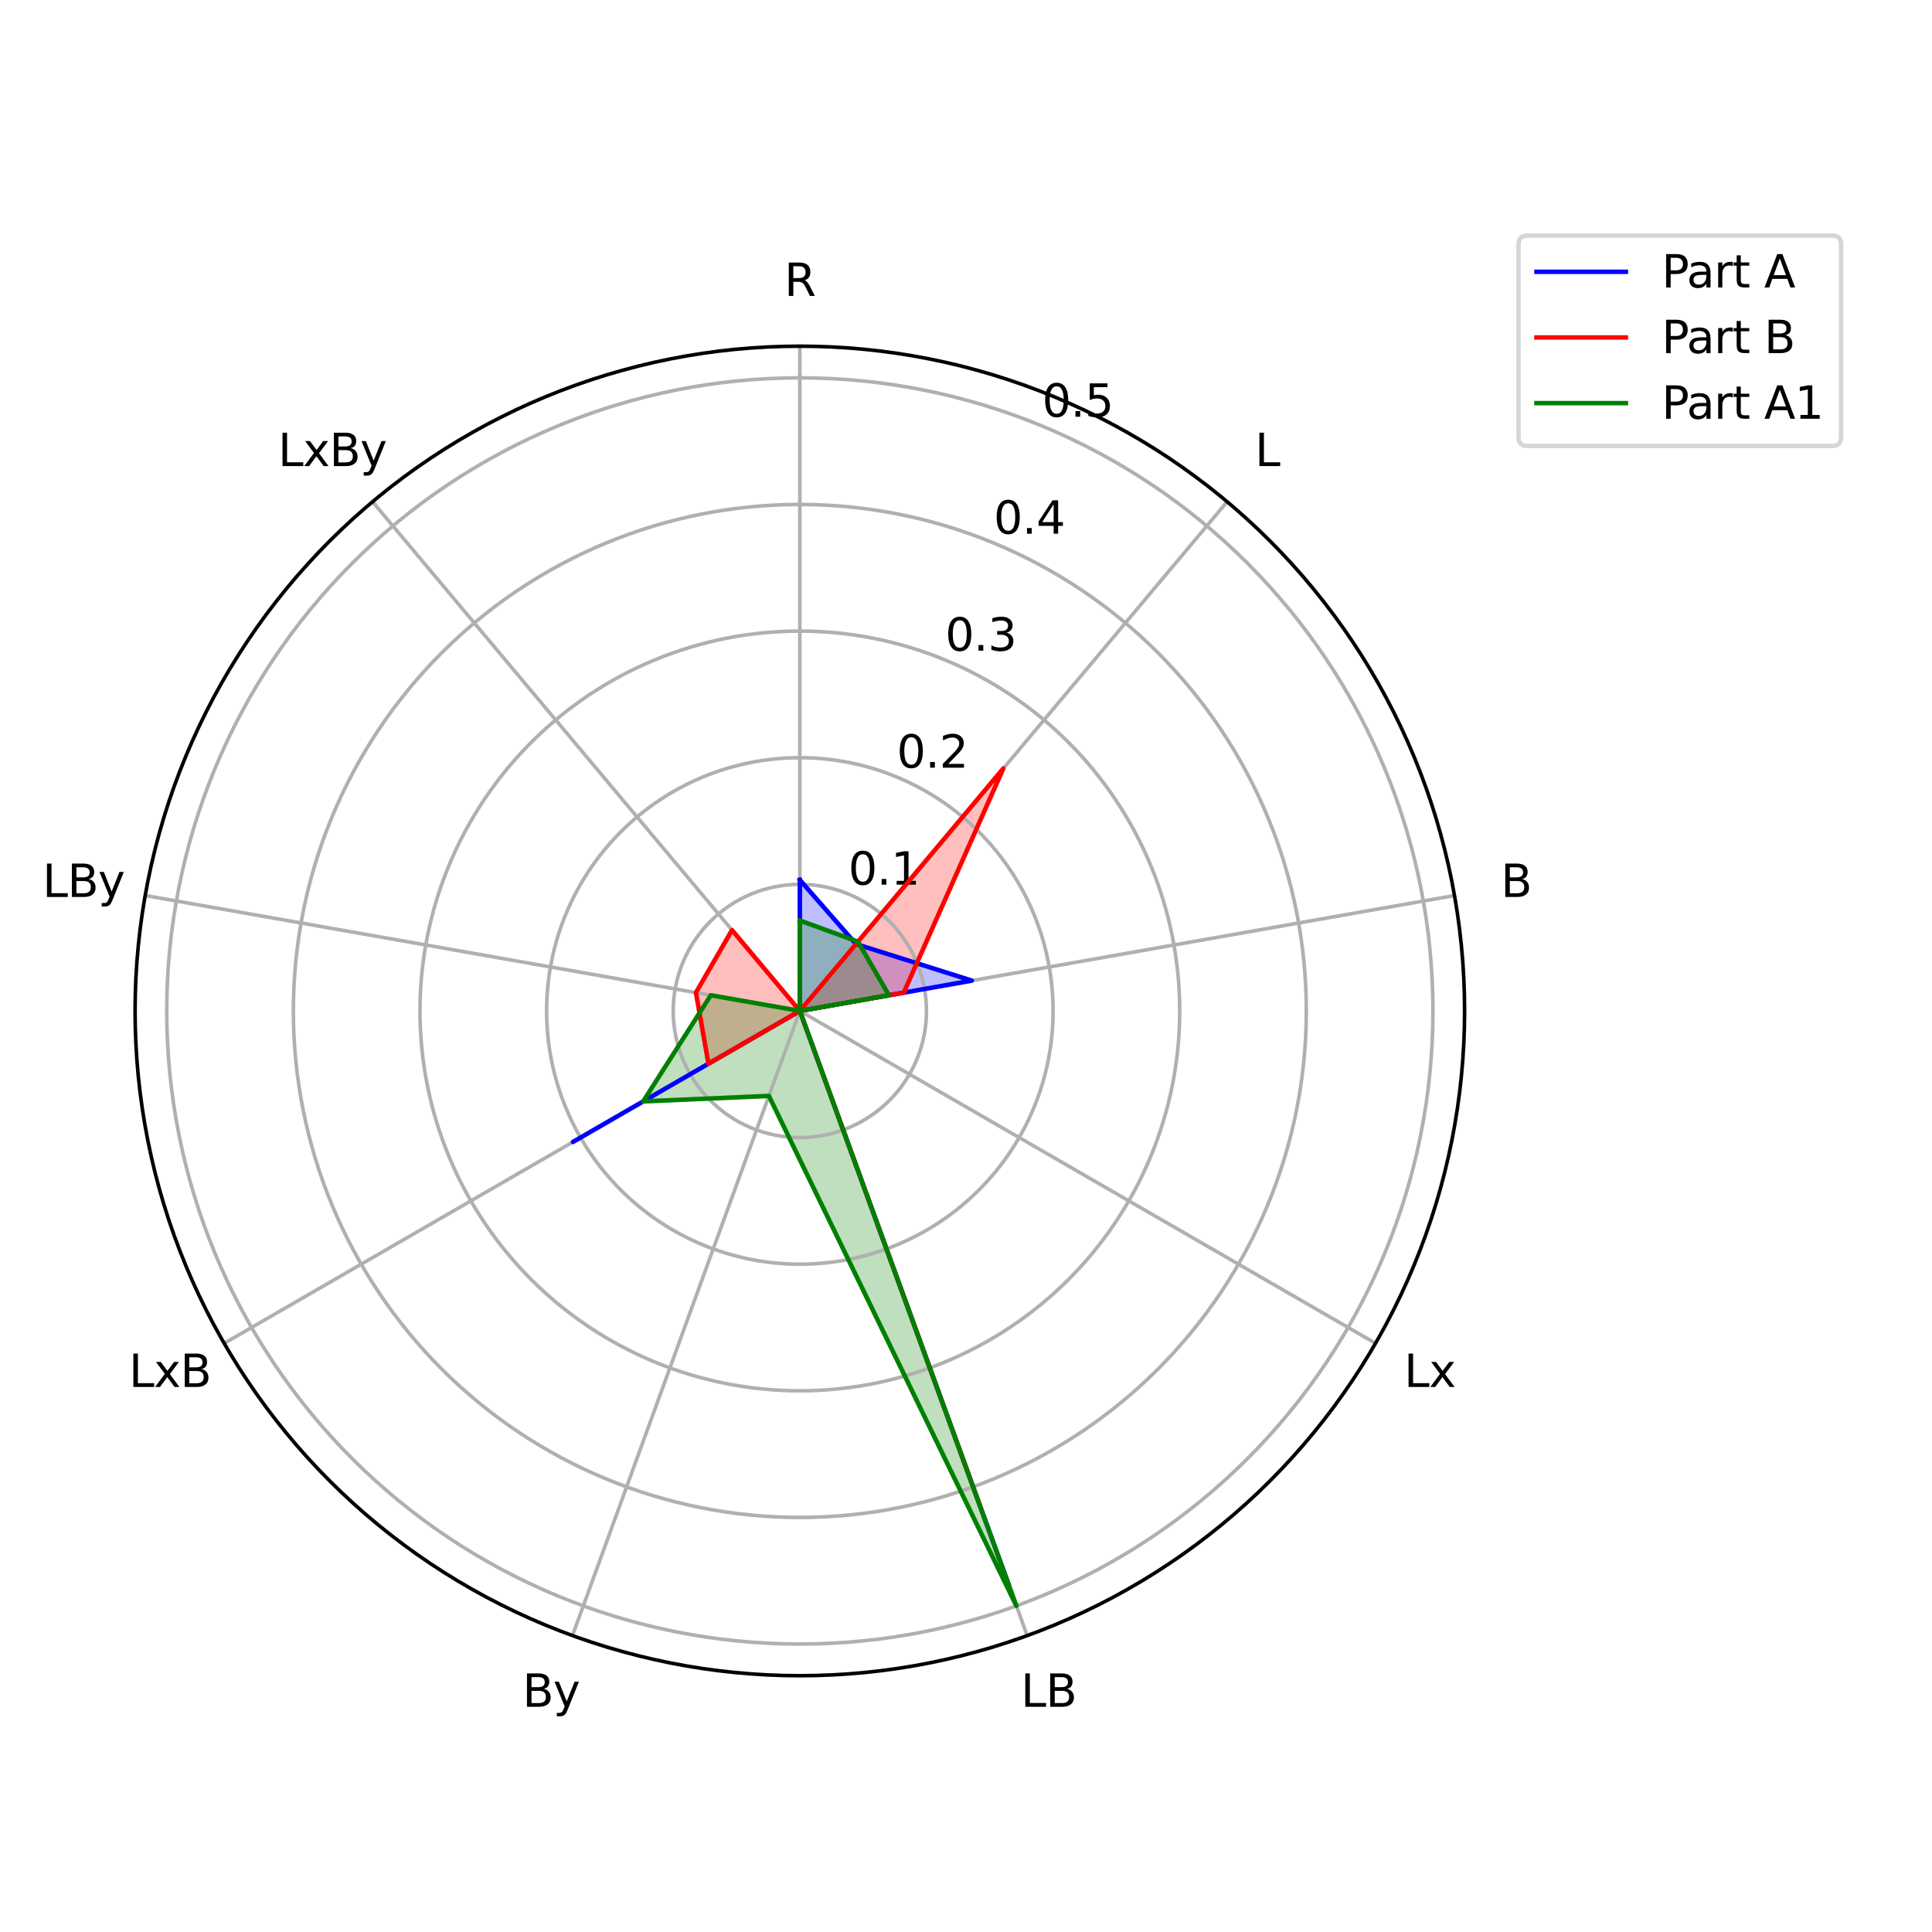 <?xml version="1.0" encoding="utf-8" standalone="no"?>
<!DOCTYPE svg PUBLIC "-//W3C//DTD SVG 1.1//EN"
  "http://www.w3.org/Graphics/SVG/1.1/DTD/svg11.dtd">
<svg xmlns:xlink="http://www.w3.org/1999/xlink" width="432pt" height="432pt" viewBox="0 0 432 432" xmlns="http://www.w3.org/2000/svg" version="1.1">
 <defs>
  <style type="text/css">*{stroke-linejoin: round; stroke-linecap: butt}</style>
 </defs>
 <g id="figure_1">
  <g id="patch_1">
   <path d="M 0 432 
L 432 432 
L 432 0 
L 0 0 
z
" style="fill: #ffffff"/>
  </g>
  <g id="axes_1">
   <g id="patch_2">
    <path d="M 327.488 226.049 
C 327.488 206.53 323.643 187.2 316.173 169.167 
C 308.704 151.133 297.754 134.746 283.952 120.944 
C 270.15 107.142 253.763 96.192 235.729 88.723 
C 217.696 81.253 198.366 77.408 178.847 77.408 
C 159.327 77.408 139.998 81.253 121.964 88.723 
C 103.931 96.192 87.544 107.142 73.742 120.944 
C 59.939 134.746 48.99 151.133 41.52 169.167 
C 34.05 187.2 30.206 206.53 30.206 226.049 
C 30.206 245.569 34.05 264.898 41.52 282.932 
C 48.99 300.965 59.939 317.352 73.742 331.155 
C 87.544 344.957 103.931 355.906 121.964 363.376 
C 139.998 370.846 159.327 374.691 178.847 374.691 
C 198.366 374.691 217.696 370.846 235.729 363.376 
C 253.763 355.906 270.15 344.957 283.952 331.155 
C 297.754 317.352 308.704 300.965 316.173 282.932 
C 323.643 264.898 327.488 245.569 327.488 226.049 
M 178.847 226.049 
C 178.847 226.049 178.847 226.049 178.847 226.049 
C 178.847 226.049 178.847 226.049 178.847 226.049 
C 178.847 226.049 178.847 226.049 178.847 226.049 
C 178.847 226.049 178.847 226.049 178.847 226.049 
C 178.847 226.049 178.847 226.049 178.847 226.049 
C 178.847 226.049 178.847 226.049 178.847 226.049 
C 178.847 226.049 178.847 226.049 178.847 226.049 
C 178.847 226.049 178.847 226.049 178.847 226.049 
C 178.847 226.049 178.847 226.049 178.847 226.049 
C 178.847 226.049 178.847 226.049 178.847 226.049 
C 178.847 226.049 178.847 226.049 178.847 226.049 
C 178.847 226.049 178.847 226.049 178.847 226.049 
C 178.847 226.049 178.847 226.049 178.847 226.049 
C 178.847 226.049 178.847 226.049 178.847 226.049 
C 178.847 226.049 178.847 226.049 178.847 226.049 
C 178.847 226.049 178.847 226.049 178.847 226.049 
z
" style="fill: #ffffff"/>
   </g>
   <g id="patch_3">
    <path d="M 178.847 196.76 
L 191.398 211.092 
L 217.305 219.268 
L 178.847 226.049 
L 225.595 354.488 
L 178.847 226.049 
L 128.117 255.338 
L 178.847 226.049 
L 178.847 226.049 
z
" clip-path="url(#p58dc69e7ad)" style="fill: #0000ff; opacity: 0.25; stroke: #0000ff; stroke-linejoin: miter"/>
   </g>
   <g id="patch_4">
    <path d="M 178.847 226.049 
L 224.344 171.828 
L 202.082 221.952 
L 178.847 226.049 
L 219.195 336.904 
L 178.847 226.049 
L 158.414 237.846 
L 155.611 221.952 
L 163.681 207.975 
z
" clip-path="url(#p58dc69e7ad)" style="fill: #ff0000; opacity: 0.25; stroke: #ff0000; stroke-linejoin: miter"/>
   </g>
   <g id="patch_5">
    <path d="M 178.847 205.826 
L 191.846 210.557 
L 198.763 222.538 
L 178.847 226.049 
L 227.264 359.075 
L 171.93 245.053 
L 143.819 246.273 
L 158.931 222.538 
L 178.847 226.049 
z
" clip-path="url(#p58dc69e7ad)" style="fill: #008000; opacity: 0.25; stroke: #008000; stroke-linejoin: miter"/>
   </g>
   <g id="matplotlib.axis_1">
    <g id="xtick_1">
     <g id="line2d_1">
      <path d="M 178.847 226.049 
L 178.847 77.408 
" clip-path="url(#p58dc69e7ad)" style="fill: none; stroke: #b0b0b0; stroke-width: 0.8; stroke-linecap: square"/>
     </g>
     <g id="text_1">
      <!-- R -->
      <g transform="translate(175.373 66.167) scale(0.1 -0.1)">
       <defs>
        <path id="DejaVuSans-52" d="M 2841 2188 
Q 3044 2119 3236 1894 
Q 3428 1669 3622 1275 
L 4263 0 
L 3584 0 
L 2988 1197 
Q 2756 1666 2539 1819 
Q 2322 1972 1947 1972 
L 1259 1972 
L 1259 0 
L 628 0 
L 628 4666 
L 2053 4666 
Q 2853 4666 3247 4331 
Q 3641 3997 3641 3322 
Q 3641 2881 3436 2590 
Q 3231 2300 2841 2188 
z
M 1259 4147 
L 1259 2491 
L 2053 2491 
Q 2509 2491 2742 2702 
Q 2975 2913 2975 3322 
Q 2975 3731 2742 3939 
Q 2509 4147 2053 4147 
L 1259 4147 
z
" transform="scale(0.016)"/>
       </defs>
       <use xlink:href="#DejaVuSans-52"/>
      </g>
     </g>
    </g>
    <g id="xtick_2">
     <g id="line2d_2">
      <path d="M 178.847 226.049 
L 274.392 112.184 
" clip-path="url(#p58dc69e7ad)" style="fill: none; stroke: #b0b0b0; stroke-width: 0.8; stroke-linecap: square"/>
     </g>
     <g id="text_2">
      <!-- L -->
      <g transform="translate(280.605 104.218) scale(0.1 -0.1)">
       <defs>
        <path id="DejaVuSans-4c" d="M 628 4666 
L 1259 4666 
L 1259 531 
L 3531 531 
L 3531 0 
L 628 0 
L 628 4666 
z
" transform="scale(0.016)"/>
       </defs>
       <use xlink:href="#DejaVuSans-4c"/>
      </g>
     </g>
    </g>
    <g id="xtick_3">
     <g id="line2d_3">
      <path d="M 178.847 226.049 
L 325.23 200.238 
" clip-path="url(#p58dc69e7ad)" style="fill: none; stroke: #b0b0b0; stroke-width: 0.8; stroke-linecap: square"/>
     </g>
     <g id="text_3">
      <!-- B -->
      <g transform="translate(335.587 200.566) scale(0.1 -0.1)">
       <defs>
        <path id="DejaVuSans-42" d="M 1259 2228 
L 1259 519 
L 2272 519 
Q 2781 519 3026 730 
Q 3272 941 3272 1375 
Q 3272 1813 3026 2020 
Q 2781 2228 2272 2228 
L 1259 2228 
z
M 1259 4147 
L 1259 2741 
L 2194 2741 
Q 2656 2741 2882 2914 
Q 3109 3088 3109 3444 
Q 3109 3797 2882 3972 
Q 2656 4147 2194 4147 
L 1259 4147 
z
M 628 4666 
L 2241 4666 
Q 2963 4666 3353 4366 
Q 3744 4066 3744 3513 
Q 3744 3084 3544 2831 
Q 3344 2578 2956 2516 
Q 3422 2416 3680 2098 
Q 3938 1781 3938 1306 
Q 3938 681 3513 340 
Q 3088 0 2303 0 
L 628 0 
L 628 4666 
z
" transform="scale(0.016)"/>
       </defs>
       <use xlink:href="#DejaVuSans-42"/>
      </g>
     </g>
    </g>
    <g id="xtick_4">
     <g id="line2d_4">
      <path d="M 178.847 226.049 
L 307.574 300.37 
" clip-path="url(#p58dc69e7ad)" style="fill: none; stroke: #b0b0b0; stroke-width: 0.8; stroke-linecap: square"/>
     </g>
     <g id="text_4">
      <!-- Lx -->
      <g transform="translate(313.953 310.129) scale(0.1 -0.1)">
       <defs>
        <path id="DejaVuSans-78" d="M 3513 3500 
L 2247 1797 
L 3578 0 
L 2900 0 
L 1881 1375 
L 863 0 
L 184 0 
L 1544 1831 
L 300 3500 
L 978 3500 
L 1906 2253 
L 2834 3500 
L 3513 3500 
z
" transform="scale(0.016)"/>
       </defs>
       <use xlink:href="#DejaVuSans-4c"/>
       <use xlink:href="#DejaVuSans-78" x="55.713"/>
      </g>
     </g>
    </g>
    <g id="xtick_5">
     <g id="line2d_5">
      <path d="M 178.847 226.049 
L 229.685 365.726 
" clip-path="url(#p58dc69e7ad)" style="fill: none; stroke: #b0b0b0; stroke-width: 0.8; stroke-linecap: square"/>
     </g>
     <g id="text_5">
      <!-- LB -->
      <g transform="translate(228.257 381.641) scale(0.1 -0.1)">
       <use xlink:href="#DejaVuSans-4c"/>
       <use xlink:href="#DejaVuSans-42" x="55.713"/>
      </g>
     </g>
    </g>
    <g id="xtick_6">
     <g id="line2d_6">
      <path d="M 178.847 226.049 
L 128.008 365.726 
" clip-path="url(#p58dc69e7ad)" style="fill: none; stroke: #b0b0b0; stroke-width: 0.8; stroke-linecap: square"/>
     </g>
     <g id="text_6">
      <!-- By -->
      <g transform="translate(116.83 381.641) scale(0.1 -0.1)">
       <defs>
        <path id="DejaVuSans-79" d="M 2059 -325 
Q 1816 -950 1584 -1140 
Q 1353 -1331 966 -1331 
L 506 -1331 
L 506 -850 
L 844 -850 
Q 1081 -850 1212 -737 
Q 1344 -625 1503 -206 
L 1606 56 
L 191 3500 
L 800 3500 
L 1894 763 
L 2988 3500 
L 3597 3500 
L 2059 -325 
z
" transform="scale(0.016)"/>
       </defs>
       <use xlink:href="#DejaVuSans-42"/>
       <use xlink:href="#DejaVuSans-79" x="68.604"/>
      </g>
     </g>
    </g>
    <g id="xtick_7">
     <g id="line2d_7">
      <path d="M 178.847 226.049 
L 50.12 300.37 
" clip-path="url(#p58dc69e7ad)" style="fill: none; stroke: #b0b0b0; stroke-width: 0.8; stroke-linecap: square"/>
     </g>
     <g id="text_7">
      <!-- LxB -->
      <g transform="translate(28.82 310.129) scale(0.1 -0.1)">
       <use xlink:href="#DejaVuSans-4c"/>
       <use xlink:href="#DejaVuSans-78" x="55.713"/>
       <use xlink:href="#DejaVuSans-42" x="114.893"/>
      </g>
     </g>
    </g>
    <g id="xtick_8">
     <g id="line2d_8">
      <path d="M 178.847 226.049 
L 32.464 200.238 
" clip-path="url(#p58dc69e7ad)" style="fill: none; stroke: #b0b0b0; stroke-width: 0.8; stroke-linecap: square"/>
     </g>
     <g id="text_8">
      <!-- LBy -->
      <g transform="translate(9.501 200.566) scale(0.1 -0.1)">
       <use xlink:href="#DejaVuSans-4c"/>
       <use xlink:href="#DejaVuSans-42" x="55.713"/>
       <use xlink:href="#DejaVuSans-79" x="124.316"/>
      </g>
     </g>
    </g>
    <g id="xtick_9">
     <g id="line2d_9">
      <path d="M 178.847 226.049 
L 83.302 112.184 
" clip-path="url(#p58dc69e7ad)" style="fill: none; stroke: #b0b0b0; stroke-width: 0.8; stroke-linecap: square"/>
     </g>
     <g id="text_9">
      <!-- LxBy -->
      <g transform="translate(62.168 104.218) scale(0.1 -0.1)">
       <use xlink:href="#DejaVuSans-4c"/>
       <use xlink:href="#DejaVuSans-78" x="55.713"/>
       <use xlink:href="#DejaVuSans-42" x="114.893"/>
       <use xlink:href="#DejaVuSans-79" x="183.496"/>
      </g>
     </g>
    </g>
   </g>
   <g id="matplotlib.axis_2">
    <g id="ytick_1">
     <g id="line2d_10">
      <path d="M 178.847 197.737 
C 182.565 197.737 186.247 198.469 189.682 199.892 
C 193.117 201.315 196.238 203.4 198.867 206.029 
C 201.496 208.658 203.581 211.78 205.004 215.215 
C 206.427 218.65 207.159 222.331 207.159 226.049 
C 207.159 229.767 206.427 233.449 205.004 236.884 
C 203.581 240.319 201.496 243.44 198.867 246.069 
C 196.238 248.698 193.117 250.784 189.682 252.207 
C 186.247 253.63 182.565 254.362 178.847 254.362 
C 175.129 254.362 171.447 253.63 168.012 252.207 
C 164.577 250.784 161.456 248.698 158.827 246.069 
C 156.198 243.44 154.112 240.319 152.689 236.884 
C 151.267 233.449 150.534 229.767 150.534 226.049 
C 150.534 222.331 151.267 218.65 152.689 215.215 
C 154.112 211.78 156.198 208.658 158.827 206.029 
C 161.456 203.4 164.577 201.315 168.012 199.892 
C 171.447 198.469 175.129 197.737 178.847 197.737 
" clip-path="url(#p58dc69e7ad)" style="fill: none; stroke: #b0b0b0; stroke-width: 0.8; stroke-linecap: square"/>
     </g>
     <g id="text_10">
      <!-- 0.1 -->
      <g transform="translate(189.682 197.812) scale(0.1 -0.1)">
       <defs>
        <path id="DejaVuSans-30" d="M 2034 4250 
Q 1547 4250 1301 3770 
Q 1056 3291 1056 2328 
Q 1056 1369 1301 889 
Q 1547 409 2034 409 
Q 2525 409 2770 889 
Q 3016 1369 3016 2328 
Q 3016 3291 2770 3770 
Q 2525 4250 2034 4250 
z
M 2034 4750 
Q 2819 4750 3233 4129 
Q 3647 3509 3647 2328 
Q 3647 1150 3233 529 
Q 2819 -91 2034 -91 
Q 1250 -91 836 529 
Q 422 1150 422 2328 
Q 422 3509 836 4129 
Q 1250 4750 2034 4750 
z
" transform="scale(0.016)"/>
        <path id="DejaVuSans-2e" d="M 684 794 
L 1344 794 
L 1344 0 
L 684 0 
L 684 794 
z
" transform="scale(0.016)"/>
        <path id="DejaVuSans-31" d="M 794 531 
L 1825 531 
L 1825 4091 
L 703 3866 
L 703 4441 
L 1819 4666 
L 2450 4666 
L 2450 531 
L 3481 531 
L 3481 0 
L 794 0 
L 794 531 
z
" transform="scale(0.016)"/>
       </defs>
       <use xlink:href="#DejaVuSans-30"/>
       <use xlink:href="#DejaVuSans-2e" x="63.623"/>
       <use xlink:href="#DejaVuSans-31" x="95.41"/>
      </g>
     </g>
    </g>
    <g id="ytick_2">
     <g id="line2d_11">
      <path d="M 178.847 169.424 
C 186.283 169.424 193.646 170.889 200.516 173.734 
C 207.386 176.58 213.629 180.751 218.887 186.009 
C 224.145 191.267 228.316 197.51 231.162 204.38 
C 234.007 211.25 235.472 218.613 235.472 226.049 
C 235.472 233.485 234.007 240.849 231.162 247.719 
C 228.316 254.589 224.145 260.831 218.887 266.089 
C 213.629 271.347 207.386 275.519 200.516 278.364 
C 193.646 281.21 186.283 282.675 178.847 282.675 
C 171.411 282.675 164.047 281.21 157.177 278.364 
C 150.307 275.519 144.065 271.347 138.807 266.089 
C 133.549 260.831 129.377 254.589 126.532 247.719 
C 123.686 240.849 122.222 233.485 122.222 226.049 
C 122.222 218.613 123.686 211.25 126.532 204.38 
C 129.377 197.51 133.549 191.267 138.807 186.009 
C 144.065 180.751 150.307 176.58 157.177 173.734 
C 164.047 170.889 171.411 169.424 178.847 169.424 
" clip-path="url(#p58dc69e7ad)" style="fill: none; stroke: #b0b0b0; stroke-width: 0.8; stroke-linecap: square"/>
     </g>
     <g id="text_11">
      <!-- 0.2 -->
      <g transform="translate(200.516 171.655) scale(0.1 -0.1)">
       <defs>
        <path id="DejaVuSans-32" d="M 1228 531 
L 3431 531 
L 3431 0 
L 469 0 
L 469 531 
Q 828 903 1448 1529 
Q 2069 2156 2228 2338 
Q 2531 2678 2651 2914 
Q 2772 3150 2772 3378 
Q 2772 3750 2511 3984 
Q 2250 4219 1831 4219 
Q 1534 4219 1204 4116 
Q 875 4013 500 3803 
L 500 4441 
Q 881 4594 1212 4672 
Q 1544 4750 1819 4750 
Q 2544 4750 2975 4387 
Q 3406 4025 3406 3419 
Q 3406 3131 3298 2873 
Q 3191 2616 2906 2266 
Q 2828 2175 2409 1742 
Q 1991 1309 1228 531 
z
" transform="scale(0.016)"/>
       </defs>
       <use xlink:href="#DejaVuSans-30"/>
       <use xlink:href="#DejaVuSans-2e" x="63.623"/>
       <use xlink:href="#DejaVuSans-32" x="95.41"/>
      </g>
     </g>
    </g>
    <g id="ytick_3">
     <g id="line2d_12">
      <path d="M 178.847 141.111 
C 190.001 141.111 201.046 143.309 211.351 147.577 
C 221.656 151.845 231.02 158.102 238.907 165.989 
C 246.794 173.876 253.051 183.24 257.319 193.545 
C 261.588 203.85 263.785 214.895 263.785 226.049 
C 263.785 237.203 261.588 248.249 257.319 258.554 
C 253.051 268.859 246.794 278.222 238.907 286.109 
C 231.02 293.996 221.656 300.253 211.351 304.522 
C 201.046 308.79 190.001 310.987 178.847 310.987 
C 167.693 310.987 156.647 308.79 146.342 304.522 
C 136.038 300.253 126.674 293.996 118.787 286.109 
C 110.9 278.222 104.643 268.859 100.374 258.554 
C 96.106 248.249 93.909 237.203 93.909 226.049 
C 93.909 214.895 96.106 203.85 100.374 193.545 
C 104.643 183.24 110.9 173.876 118.787 165.989 
C 126.674 158.102 136.038 151.845 146.342 147.577 
C 156.647 143.309 167.693 141.111 178.847 141.111 
" clip-path="url(#p58dc69e7ad)" style="fill: none; stroke: #b0b0b0; stroke-width: 0.8; stroke-linecap: square"/>
     </g>
     <g id="text_12">
      <!-- 0.3 -->
      <g transform="translate(211.351 145.497) scale(0.1 -0.1)">
       <defs>
        <path id="DejaVuSans-33" d="M 2597 2516 
Q 3050 2419 3304 2112 
Q 3559 1806 3559 1356 
Q 3559 666 3084 287 
Q 2609 -91 1734 -91 
Q 1441 -91 1130 -33 
Q 819 25 488 141 
L 488 750 
Q 750 597 1062 519 
Q 1375 441 1716 441 
Q 2309 441 2620 675 
Q 2931 909 2931 1356 
Q 2931 1769 2642 2001 
Q 2353 2234 1838 2234 
L 1294 2234 
L 1294 2753 
L 1863 2753 
Q 2328 2753 2575 2939 
Q 2822 3125 2822 3475 
Q 2822 3834 2567 4026 
Q 2313 4219 1838 4219 
Q 1578 4219 1281 4162 
Q 984 4106 628 3988 
L 628 4550 
Q 988 4650 1302 4700 
Q 1616 4750 1894 4750 
Q 2613 4750 3031 4423 
Q 3450 4097 3450 3541 
Q 3450 3153 3228 2886 
Q 3006 2619 2597 2516 
z
" transform="scale(0.016)"/>
       </defs>
       <use xlink:href="#DejaVuSans-30"/>
       <use xlink:href="#DejaVuSans-2e" x="63.623"/>
       <use xlink:href="#DejaVuSans-33" x="95.41"/>
      </g>
     </g>
    </g>
    <g id="ytick_4">
     <g id="line2d_13">
      <path d="M 178.847 112.799 
C 193.719 112.799 208.446 115.728 222.186 121.42 
C 235.926 127.111 248.411 135.453 258.927 145.969 
C 269.443 156.485 277.785 168.97 283.477 182.71 
C 289.168 196.45 292.097 211.177 292.097 226.049 
C 292.097 240.921 289.168 255.649 283.477 269.388 
C 277.785 283.128 269.443 295.613 258.927 306.129 
C 248.411 316.646 235.926 324.988 222.186 330.679 
C 208.446 336.37 193.719 339.3 178.847 339.3 
C 163.975 339.3 149.248 336.37 135.508 330.679 
C 121.768 324.988 109.283 316.646 98.767 306.129 
C 88.251 295.613 79.908 283.128 74.217 269.388 
C 68.526 255.649 65.596 240.921 65.596 226.049 
C 65.596 211.177 68.526 196.45 74.217 182.71 
C 79.908 168.97 88.251 156.485 98.767 145.969 
C 109.283 135.453 121.768 127.111 135.508 121.42 
C 149.248 115.728 163.975 112.799 178.847 112.799 
" clip-path="url(#p58dc69e7ad)" style="fill: none; stroke: #b0b0b0; stroke-width: 0.8; stroke-linecap: square"/>
     </g>
     <g id="text_13">
      <!-- 0.4 -->
      <g transform="translate(222.186 119.34) scale(0.1 -0.1)">
       <defs>
        <path id="DejaVuSans-34" d="M 2419 4116 
L 825 1625 
L 2419 1625 
L 2419 4116 
z
M 2253 4666 
L 3047 4666 
L 3047 1625 
L 3713 1625 
L 3713 1100 
L 3047 1100 
L 3047 0 
L 2419 0 
L 2419 1100 
L 313 1100 
L 313 1709 
L 2253 4666 
z
" transform="scale(0.016)"/>
       </defs>
       <use xlink:href="#DejaVuSans-30"/>
       <use xlink:href="#DejaVuSans-2e" x="63.623"/>
       <use xlink:href="#DejaVuSans-34" x="95.41"/>
      </g>
     </g>
    </g>
    <g id="ytick_5">
     <g id="line2d_14">
      <path d="M 178.847 84.486 
C 197.437 84.486 215.846 88.148 233.021 95.262 
C 250.195 102.376 265.802 112.804 278.947 125.949 
C 292.092 139.094 302.52 154.701 309.634 171.875 
C 316.748 189.05 320.41 207.459 320.41 226.049 
C 320.41 244.639 316.748 263.048 309.634 280.223 
C 302.52 297.398 292.092 313.004 278.947 326.15 
C 265.802 339.295 250.195 349.723 233.021 356.837 
C 215.846 363.951 197.437 367.612 178.847 367.612 
C 160.257 367.612 141.848 363.951 124.673 356.837 
C 107.498 349.723 91.892 339.295 78.747 326.15 
C 65.602 313.004 55.174 297.398 48.06 280.223 
C 40.945 263.048 37.284 244.639 37.284 226.049 
C 37.284 207.459 40.945 189.05 48.06 171.875 
C 55.174 154.701 65.602 139.094 78.747 125.949 
C 91.892 112.804 107.498 102.376 124.673 95.262 
C 141.848 88.148 160.257 84.486 178.847 84.486 
" clip-path="url(#p58dc69e7ad)" style="fill: none; stroke: #b0b0b0; stroke-width: 0.8; stroke-linecap: square"/>
     </g>
     <g id="text_14">
      <!-- 0.5 -->
      <g transform="translate(233.021 93.182) scale(0.1 -0.1)">
       <defs>
        <path id="DejaVuSans-35" d="M 691 4666 
L 3169 4666 
L 3169 4134 
L 1269 4134 
L 1269 2991 
Q 1406 3038 1543 3061 
Q 1681 3084 1819 3084 
Q 2600 3084 3056 2656 
Q 3513 2228 3513 1497 
Q 3513 744 3044 326 
Q 2575 -91 1722 -91 
Q 1428 -91 1123 -41 
Q 819 9 494 109 
L 494 744 
Q 775 591 1075 516 
Q 1375 441 1709 441 
Q 2250 441 2565 725 
Q 2881 1009 2881 1497 
Q 2881 1984 2565 2268 
Q 2250 2553 1709 2553 
Q 1456 2553 1204 2497 
Q 953 2441 691 2322 
L 691 4666 
z
" transform="scale(0.016)"/>
       </defs>
       <use xlink:href="#DejaVuSans-30"/>
       <use xlink:href="#DejaVuSans-2e" x="63.623"/>
       <use xlink:href="#DejaVuSans-35" x="95.41"/>
      </g>
     </g>
    </g>
   </g>
   <g id="line2d_15">
    <path d="M 178.847 196.76 
L 191.398 211.092 
L 217.305 219.268 
L 178.847 226.049 
L 225.595 354.488 
L 178.847 226.049 
L 128.117 255.338 
L 178.847 226.049 
L 178.847 226.049 
L 178.847 196.76 
" clip-path="url(#p58dc69e7ad)" style="fill: none; stroke: #0000ff; stroke-linecap: square"/>
   </g>
   <g id="line2d_16">
    <path d="M 178.847 226.049 
L 224.344 171.828 
L 202.082 221.952 
L 178.847 226.049 
L 219.195 336.904 
L 178.847 226.049 
L 158.414 237.846 
L 155.611 221.952 
L 163.681 207.975 
L 178.847 226.049 
" clip-path="url(#p58dc69e7ad)" style="fill: none; stroke: #ff0000; stroke-linecap: square"/>
   </g>
   <g id="line2d_17">
    <path d="M 178.847 205.826 
L 191.846 210.557 
L 198.763 222.538 
L 178.847 226.049 
L 227.264 359.075 
L 171.93 245.053 
L 143.819 246.273 
L 158.931 222.538 
L 178.847 226.049 
L 178.847 205.826 
" clip-path="url(#p58dc69e7ad)" style="fill: none; stroke: #008000; stroke-linecap: square"/>
   </g>
   <g id="patch_6">
    <path d="M 178.847 77.408 
C 159.327 77.408 139.998 81.253 121.964 88.723 
C 103.931 96.192 87.544 107.142 73.742 120.944 
C 59.939 134.746 48.99 151.133 41.52 169.167 
C 34.05 187.2 30.206 206.53 30.206 226.049 
C 30.206 245.569 34.05 264.898 41.52 282.932 
C 48.99 300.965 59.939 317.352 73.742 331.155 
C 87.544 344.957 103.931 355.906 121.964 363.376 
C 139.998 370.846 159.327 374.691 178.847 374.691 
C 198.366 374.691 217.696 370.846 235.729 363.376 
C 253.763 355.906 270.15 344.957 283.952 331.155 
C 297.754 317.352 308.704 300.965 316.173 282.932 
C 323.643 264.898 327.488 245.569 327.488 226.049 
C 327.488 206.53 323.643 187.2 316.173 169.167 
C 308.704 151.133 297.754 134.746 283.952 120.944 
C 270.15 107.142 253.763 96.192 235.729 88.723 
C 217.696 81.253 198.366 77.408 178.847 77.408 
" style="fill: none; stroke: #000000; stroke-width: 0.8; stroke-linejoin: miter; stroke-linecap: square"/>
   </g>
   <g id="legend_1">
    <g id="patch_7">
     <path d="M 341.552 99.714 
L 409.673 99.714 
Q 411.673 99.714 411.673 97.714 
L 411.673 54.68 
Q 411.673 52.68 409.673 52.68 
L 341.552 52.68 
Q 339.552 52.68 339.552 54.68 
L 339.552 97.714 
Q 339.552 99.714 341.552 99.714 
z
" style="fill: #ffffff; opacity: 0.8; stroke: #cccccc; stroke-linejoin: miter"/>
    </g>
    <g id="line2d_18">
     <path d="M 343.552 60.778 
L 353.552 60.778 
L 363.552 60.778 
" style="fill: none; stroke: #0000ff; stroke-linecap: square"/>
    </g>
    <g id="text_15">
     <!-- Part A -->
     <g transform="translate(371.552 64.278) scale(0.1 -0.1)">
      <defs>
       <path id="DejaVuSans-50" d="M 1259 4147 
L 1259 2394 
L 2053 2394 
Q 2494 2394 2734 2622 
Q 2975 2850 2975 3272 
Q 2975 3691 2734 3919 
Q 2494 4147 2053 4147 
L 1259 4147 
z
M 628 4666 
L 2053 4666 
Q 2838 4666 3239 4311 
Q 3641 3956 3641 3272 
Q 3641 2581 3239 2228 
Q 2838 1875 2053 1875 
L 1259 1875 
L 1259 0 
L 628 0 
L 628 4666 
z
" transform="scale(0.016)"/>
       <path id="DejaVuSans-61" d="M 2194 1759 
Q 1497 1759 1228 1600 
Q 959 1441 959 1056 
Q 959 750 1161 570 
Q 1363 391 1709 391 
Q 2188 391 2477 730 
Q 2766 1069 2766 1631 
L 2766 1759 
L 2194 1759 
z
M 3341 1997 
L 3341 0 
L 2766 0 
L 2766 531 
Q 2569 213 2275 61 
Q 1981 -91 1556 -91 
Q 1019 -91 701 211 
Q 384 513 384 1019 
Q 384 1609 779 1909 
Q 1175 2209 1959 2209 
L 2766 2209 
L 2766 2266 
Q 2766 2663 2505 2880 
Q 2244 3097 1772 3097 
Q 1472 3097 1187 3025 
Q 903 2953 641 2809 
L 641 3341 
Q 956 3463 1253 3523 
Q 1550 3584 1831 3584 
Q 2591 3584 2966 3190 
Q 3341 2797 3341 1997 
z
" transform="scale(0.016)"/>
       <path id="DejaVuSans-72" d="M 2631 2963 
Q 2534 3019 2420 3045 
Q 2306 3072 2169 3072 
Q 1681 3072 1420 2755 
Q 1159 2438 1159 1844 
L 1159 0 
L 581 0 
L 581 3500 
L 1159 3500 
L 1159 2956 
Q 1341 3275 1631 3429 
Q 1922 3584 2338 3584 
Q 2397 3584 2469 3576 
Q 2541 3569 2628 3553 
L 2631 2963 
z
" transform="scale(0.016)"/>
       <path id="DejaVuSans-74" d="M 1172 4494 
L 1172 3500 
L 2356 3500 
L 2356 3053 
L 1172 3053 
L 1172 1153 
Q 1172 725 1289 603 
Q 1406 481 1766 481 
L 2356 481 
L 2356 0 
L 1766 0 
Q 1100 0 847 248 
Q 594 497 594 1153 
L 594 3053 
L 172 3053 
L 172 3500 
L 594 3500 
L 594 4494 
L 1172 4494 
z
" transform="scale(0.016)"/>
       <path id="DejaVuSans-20" transform="scale(0.016)"/>
       <path id="DejaVuSans-41" d="M 2188 4044 
L 1331 1722 
L 3047 1722 
L 2188 4044 
z
M 1831 4666 
L 2547 4666 
L 4325 0 
L 3669 0 
L 3244 1197 
L 1141 1197 
L 716 0 
L 50 0 
L 1831 4666 
z
" transform="scale(0.016)"/>
      </defs>
      <use xlink:href="#DejaVuSans-50"/>
      <use xlink:href="#DejaVuSans-61" x="55.803"/>
      <use xlink:href="#DejaVuSans-72" x="117.082"/>
      <use xlink:href="#DejaVuSans-74" x="158.195"/>
      <use xlink:href="#DejaVuSans-20" x="197.404"/>
      <use xlink:href="#DejaVuSans-41" x="229.191"/>
     </g>
    </g>
    <g id="line2d_19">
     <path d="M 343.552 75.456 
L 353.552 75.456 
L 363.552 75.456 
" style="fill: none; stroke: #ff0000; stroke-linecap: square"/>
    </g>
    <g id="text_16">
     <!-- Part B -->
     <g transform="translate(371.552 78.956) scale(0.1 -0.1)">
      <use xlink:href="#DejaVuSans-50"/>
      <use xlink:href="#DejaVuSans-61" x="55.803"/>
      <use xlink:href="#DejaVuSans-72" x="117.082"/>
      <use xlink:href="#DejaVuSans-74" x="158.195"/>
      <use xlink:href="#DejaVuSans-20" x="197.404"/>
      <use xlink:href="#DejaVuSans-42" x="229.191"/>
     </g>
    </g>
    <g id="line2d_20">
     <path d="M 343.552 90.135 
L 353.552 90.135 
L 363.552 90.135 
" style="fill: none; stroke: #008000; stroke-linecap: square"/>
    </g>
    <g id="text_17">
     <!-- Part A1 -->
     <g transform="translate(371.552 93.635) scale(0.1 -0.1)">
      <use xlink:href="#DejaVuSans-50"/>
      <use xlink:href="#DejaVuSans-61" x="55.803"/>
      <use xlink:href="#DejaVuSans-72" x="117.082"/>
      <use xlink:href="#DejaVuSans-74" x="158.195"/>
      <use xlink:href="#DejaVuSans-20" x="197.404"/>
      <use xlink:href="#DejaVuSans-41" x="229.191"/>
      <use xlink:href="#DejaVuSans-31" x="297.6"/>
     </g>
    </g>
   </g>
  </g>
 </g>
 <defs>
  <clipPath id="p58dc69e7ad">
   <path d="M 327.488 226.049 
C 327.488 206.53 323.643 187.2 316.173 169.167 
C 308.704 151.133 297.754 134.746 283.952 120.944 
C 270.15 107.142 253.763 96.192 235.729 88.723 
C 217.696 81.253 198.366 77.408 178.847 77.408 
C 159.327 77.408 139.998 81.253 121.964 88.723 
C 103.931 96.192 87.544 107.142 73.742 120.944 
C 59.939 134.746 48.99 151.133 41.52 169.167 
C 34.05 187.2 30.206 206.53 30.206 226.049 
C 30.206 245.569 34.05 264.898 41.52 282.932 
C 48.99 300.965 59.939 317.352 73.742 331.155 
C 87.544 344.957 103.931 355.906 121.964 363.376 
C 139.998 370.846 159.327 374.691 178.847 374.691 
C 198.366 374.691 217.696 370.846 235.729 363.376 
C 253.763 355.906 270.15 344.957 283.952 331.155 
C 297.754 317.352 308.704 300.965 316.173 282.932 
C 323.643 264.898 327.488 245.569 327.488 226.049 
M 178.847 226.049 
C 178.847 226.049 178.847 226.049 178.847 226.049 
C 178.847 226.049 178.847 226.049 178.847 226.049 
C 178.847 226.049 178.847 226.049 178.847 226.049 
C 178.847 226.049 178.847 226.049 178.847 226.049 
C 178.847 226.049 178.847 226.049 178.847 226.049 
C 178.847 226.049 178.847 226.049 178.847 226.049 
C 178.847 226.049 178.847 226.049 178.847 226.049 
C 178.847 226.049 178.847 226.049 178.847 226.049 
C 178.847 226.049 178.847 226.049 178.847 226.049 
C 178.847 226.049 178.847 226.049 178.847 226.049 
C 178.847 226.049 178.847 226.049 178.847 226.049 
C 178.847 226.049 178.847 226.049 178.847 226.049 
C 178.847 226.049 178.847 226.049 178.847 226.049 
C 178.847 226.049 178.847 226.049 178.847 226.049 
C 178.847 226.049 178.847 226.049 178.847 226.049 
C 178.847 226.049 178.847 226.049 178.847 226.049 
z
"/>
  </clipPath>
 </defs>
</svg>
